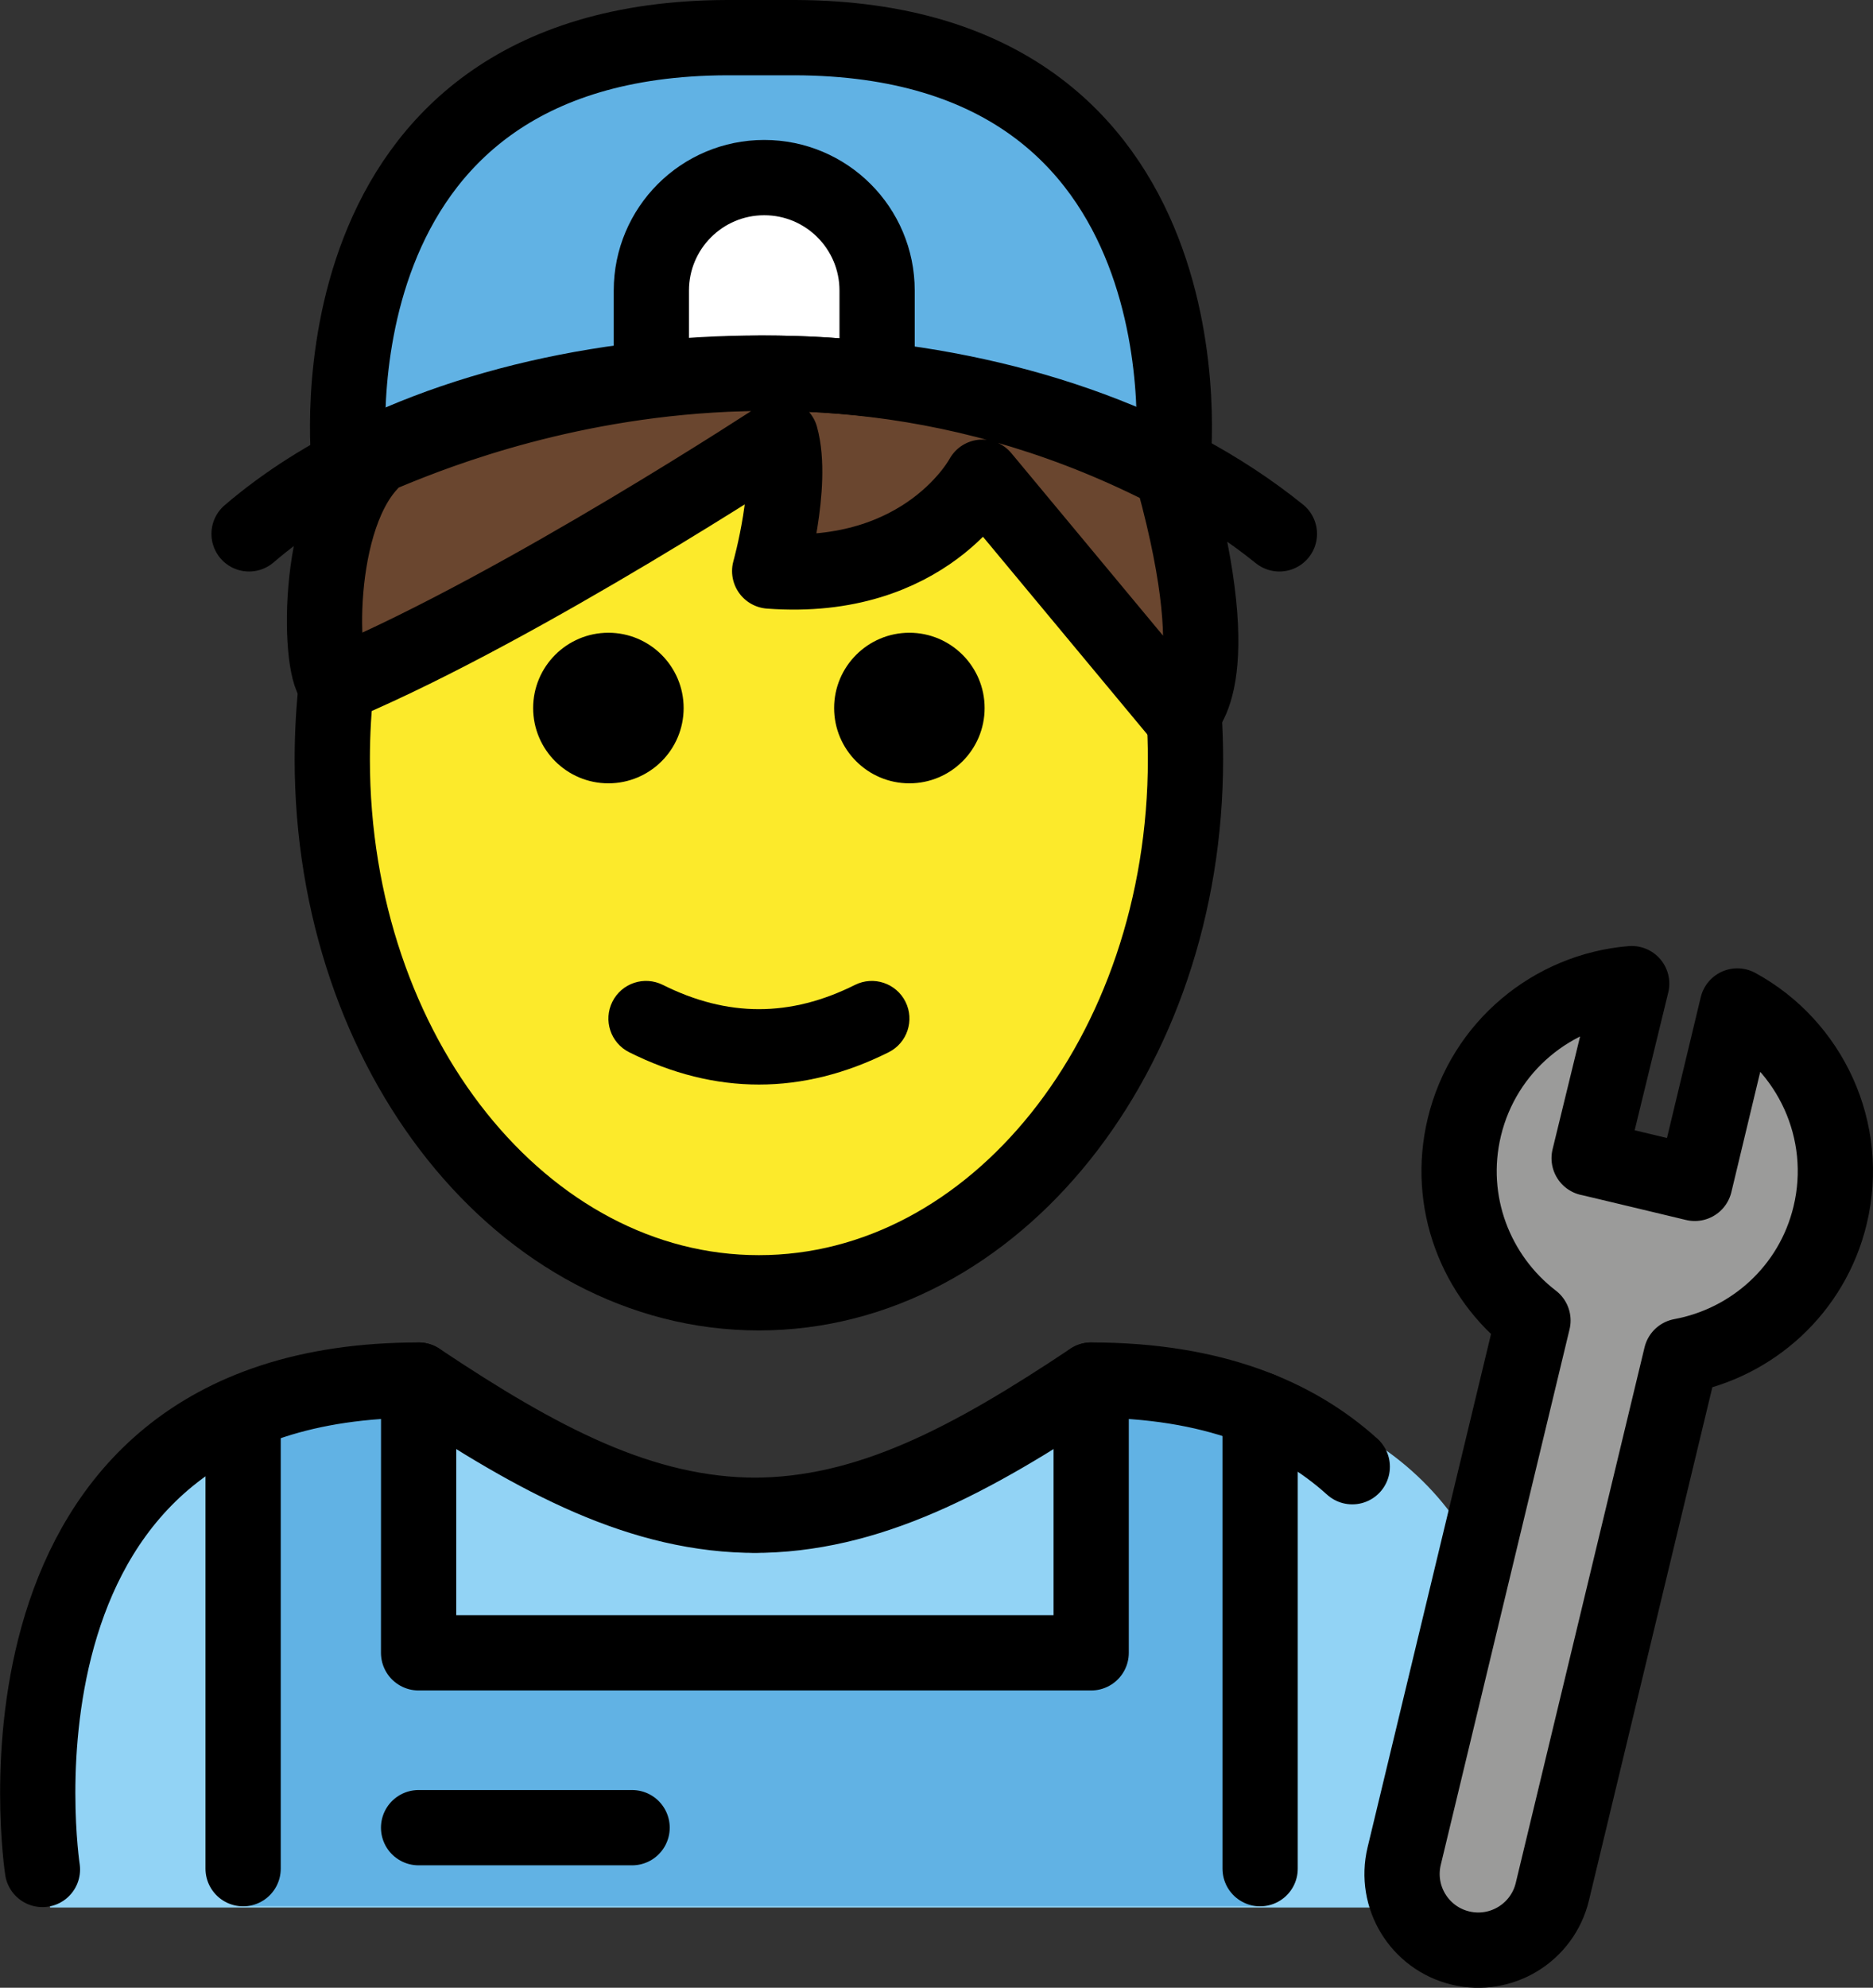 <?xml version="1.0" encoding="UTF-8" standalone="no"?>
<svg
   id="emoji"
   viewBox="0 0 49.784 52.804"
   version="1.1"
   sodipodi:docname="1f9d1-200d-1f527.svg"
   width="49.784"
   height="52.804"
   xmlns:inkscape="http://www.inkscape.org/namespaces/inkscape"
   xmlns:sodipodi="http://sodipodi.sourceforge.net/DTD/sodipodi-0.dtd"
   xmlns="http://www.w3.org/2000/svg"
   xmlns:svg="http://www.w3.org/2000/svg">
  <rect x="0" y="0" width="49.784" height="52.804" fill="#333333" stroke="none"/>
  <defs
     id="defs17" />
  <sodipodi:namedview
     id="namedview17"
     pagecolor="#ffffff"
     bordercolor="#000000"
     borderopacity="0.25"
     inkscape:showpageshadow="2"
     inkscape:pageopacity="0.0"
     inkscape:pagecheckerboard="0"
     inkscape:deskcolor="#d1d1d1" />
  <g
     id="color"
     transform="translate(-15.803,-8.226)">
    <path
       fill="#92d3f5"
       d="m 17.135,58.899 c 0,0 -2,-13.5 10,-13.5 3.192,2.128 5.926,3.598 9,3.592 h -0.125 c 3.074,0.006 5.408,-2.164 8.6,-4.292 15.57,0 10.8,14.2 10.8,14.2"
       id="path1" />
    <polygon
       fill="#61b2e4"
       points="44.806,45.202 44.806,52.447 26.929,52.447 26.931,45.202 22.265,45.986 22.265,58.861 49.297,58.861 49.297,45.986 "
       id="polygon1" />
    <path
       fill="#61b2e4"
       d="M 36.931,9.226 H 35.128 C 23.833,9.261 25.083,20.54 25.083,20.54 c 12.891,-5.657 21.893,0 21.893,0 0,0 1.25,-11.279 -10.045,-11.314 z"
       id="path2" />
    <path
       fill="#9b9b9a"
       d="m 54.724,38.171 c 0.518,-2.153 2.356,-3.642 4.449,-3.815 l -1.131,4.637 c 0.082,0.015 2.727,0.65 2.808,0.669 l 1.131,-4.712 c 1.937,1.055 3.007,3.313 2.466,5.56 -0.477,1.982 -2.076,3.394 -3.96,3.742 l -3.423,14.227 c -0.262,1.088 -1.355,1.757 -2.443,1.496 -1.088,-0.262 -1.757,-1.355 -1.495,-2.443 l 3.423,-14.227 c -1.52,-1.166 -2.301,-3.151 -1.825,-5.133 z"
       id="path3" />
    <path
       fill="#ffffff"
       d="m 33.116,18.256 v -2.312 c 0,-1.657 1.343,-3 3,-3 1.657,0 3,1.343 3,3 v 2.329"
       id="path4" />
  </g>
  <g
     id="hair"
     transform="translate(-15.803,-8.226)">
    <path
       fill="#6a462f"
       d="m 25.478,20.47 c 0.545,-0.117 10.599,-5.396 21.558,0.339 l -0.036,0.145 c 1.507,5.499 0.175,6.273 0.175,6.273 l -5.26,-6.324 c 0,0 -1.478,2.806 -5.654,2.493 0,0 0.647,-2.293 0.293,-3.568 0,0 -6.81,4.473 -11.65,6.534 L 24.897,26.36 24.776,26.364 c -0.459,0.126 -0.705,-4.155 0.854,-5.824"
       id="path5" />
  </g>
  <g
     id="skin"
     transform="translate(-15.803,-8.226)">
    <path
       fill="#fcea2b"
       d="m 36.261,23.396 c 2.112,0.028 4.142,-0.515 6.026,-2.046 l 5.126,6.685 c 0,7.828 -5.077,14.173 -11.339,14.173 -6.262,0 -11.339,-6.346 -11.339,-14.173 0,-3.203 11.819,-8.207 11.819,-8.207 z"
       id="path6" />
  </g>
  <g
     id="skin-shadow"
     transform="translate(-15.803,-8.226)" />
  <g
     id="line"
     transform="translate(-15.803,-8.226)">
    <path
       d="m 41.974,27.035 c 0,1.105 -0.896,2 -2,2 -1.103,0 -2,-0.895 -2,-2 0,-1.103 0.896,-2 2,-2 1.103,0 2,0.896 2,2"
       id="path7" />
    <path
       d="m 33.974,27.035 c 0,1.105 -0.896,2 -2,2 -1.103,0 -2,-0.895 -2,-2 0,-1.103 0.896,-2 2,-2 1.103,0 2,0.896 2,2"
       id="path8" />
    <path
       d="m 35.974,37.037 c -1.152,0 -2.304,-0.286 -3.447,-0.858 -0.494,-0.247 -0.694,-0.848 -0.447,-1.342 0.247,-0.494 0.846,-0.694 1.342,-0.447 1.718,0.859 3.388,0.859 5.106,0 0.495,-0.247 1.095,-0.046 1.342,0.447 0.247,0.494 0.047,1.095 -0.447,1.342 -1.143,0.572 -2.295,0.858 -3.447,0.858 z"
       id="path9" />
    <path
       fill="none"
       stroke="#000000"
       stroke-linecap="round"
       stroke-miterlimit="10"
       stroke-width="2"
       d="m 24.753,26.344 c -0.078,0.67 -0.118,1.355 -0.118,2.052 0,7.828 5.076,14.173 11.339,14.173 6.262,0 11.339,-6.346 11.339,-14.173 0,-0.396 -0.013,-0.788 -0.038,-1.175"
       id="path10" />
    <path
       fill="none"
       stroke="#000000"
       stroke-linecap="round"
       stroke-linejoin="round"
       stroke-miterlimit="10"
       stroke-width="2"
       d="m 51.746,47.189 c -1.513,-1.367 -3.724,-2.301 -6.94,-2.301 -3.192,2.128 -5.926,3.598 -9,3.592 h 0.125 c -3.074,0.006 -5.808,-1.464 -9,-3.592 -12,0 -10,13 -10,13"
       id="path11" />
    <path
       fill="none"
       stroke="#000000"
       stroke-linecap="round"
       stroke-linejoin="round"
       stroke-miterlimit="10"
       stroke-width="2"
       d="m 54.724,38.171 c 0.518,-2.153 2.356,-3.642 4.449,-3.815 l -1.131,4.637 c 0.082,0.015 2.727,0.65 2.808,0.669 l 1.131,-4.712 c 1.937,1.055 3.007,3.313 2.466,5.56 -0.477,1.982 -2.076,3.394 -3.96,3.742 l -3.423,14.227 c -0.262,1.088 -1.355,1.757 -2.443,1.496 -1.088,-0.262 -1.757,-1.355 -1.495,-2.443 l 3.423,-14.227 c -1.52,-1.166 -2.301,-3.151 -1.825,-5.133 z"
       id="path12" />
    <path
       fill="none"
       stroke="#000000"
       stroke-linecap="round"
       stroke-miterlimit="10"
       stroke-width="2"
       d="m 33.116,18.256 v -2.312 c 0,-1.657 1.343,-3 3,-3 1.657,0 3,1.343 3,3 v 2.329"
       id="path13" />
    <polyline
       fill="none"
       stroke="#000000"
       stroke-linecap="round"
       stroke-linejoin="round"
       stroke-miterlimit="10"
       stroke-width="2"
       points="44.806,44.888 44.806,52.133 26.929,52.133 26.931,44.888"
       id="polyline13" />
    <line
       x1="49.297"
       x2="49.297"
       y1="45.672"
       y2="57.867"
       fill="none"
       stroke="#000000"
       stroke-linecap="round"
       stroke-linejoin="round"
       stroke-miterlimit="10"
       stroke-width="2"
       id="line13" />
    <line
       x1="22.265"
       x2="22.265"
       y1="45.757"
       y2="57.867"
       fill="none"
       stroke="#000000"
       stroke-linecap="round"
       stroke-linejoin="round"
       stroke-miterlimit="10"
       stroke-width="2"
       id="line14" />
    <line
       x1="32.604"
       x2="26.929"
       y1="56.778"
       y2="56.778"
       fill="none"
       stroke="#000000"
       stroke-linecap="round"
       stroke-linejoin="round"
       stroke-miterlimit="10"
       stroke-width="2"
       id="line15" />
    <path
       fill="none"
       stroke="#000000"
       stroke-linecap="round"
       stroke-linejoin="round"
       stroke-miterlimit="10"
       stroke-width="2"
       d="m 46.976,20.54 c 0,0 1.25,-11.279 -10.045,-11.314 H 35.128 C 23.833,9.261 25.083,20.54 25.083,20.54"
       id="path15" />
    <path
       fill="none"
       stroke="#000000"
       stroke-linecap="round"
       stroke-linejoin="round"
       stroke-miterlimit="10"
       stroke-width="2"
       d="m 49.809,22.408 c -6.188,-4.983 -16.972,-5.484 -24.031,-2.138 -1.251,0.593 -2.385,1.307 -3.355,2.138"
       id="path16" />
    <path
       fill="none"
       stroke="#000000"
       stroke-linecap="round"
       stroke-linejoin="round"
       stroke-miterlimit="10"
       stroke-width="2"
       d="m 25.478,20.47 c 0.545,-0.117 10.599,-5.396 21.558,0.339 l -0.036,0.145 c 1.507,5.499 0.175,6.273 0.175,6.273 l -5.26,-6.324 c 0,0 -1.478,2.806 -5.654,2.493 0,0 0.647,-2.293 0.293,-3.568 0,0 -6.81,4.473 -11.65,6.534 L 24.897,26.36 24.776,26.364 c -0.459,0.126 -0.705,-4.155 0.854,-5.824"
       id="path17" />
  </g>
</svg>
